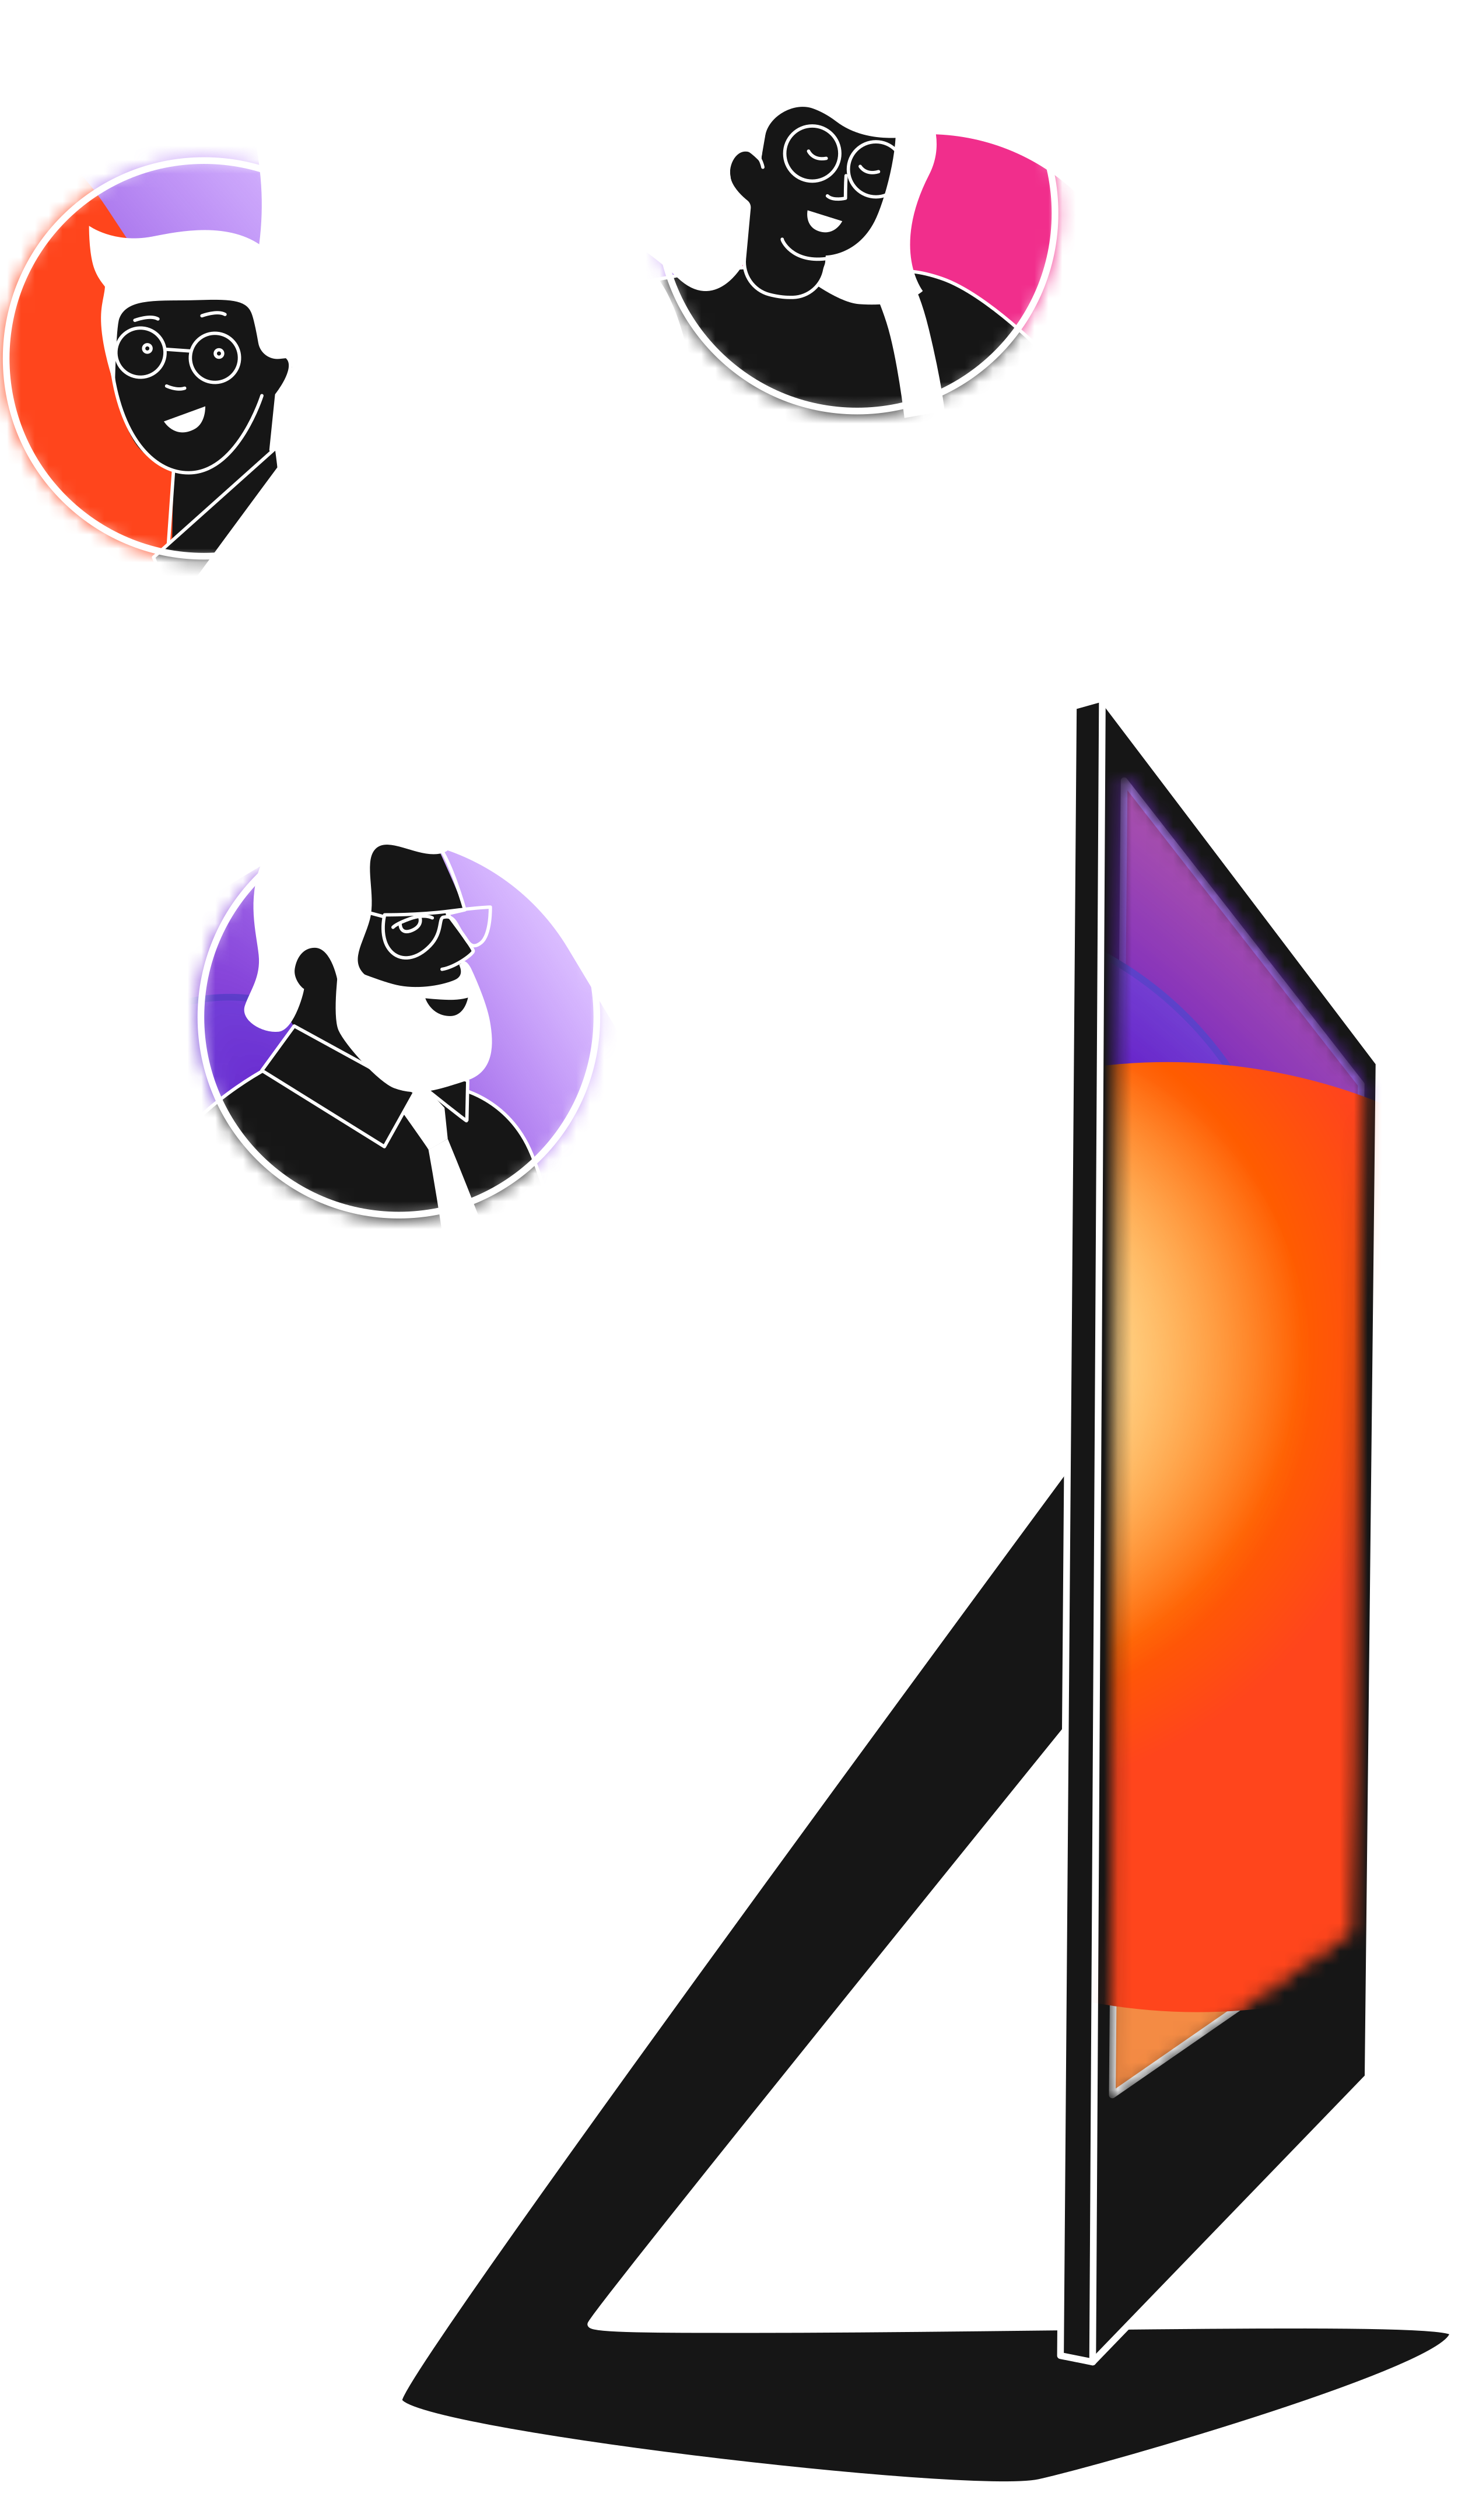 <svg width="105" height="180" viewBox="0 0 105 180" fill="none" xmlns="http://www.w3.org/2000/svg">
<path d="M81.254 99.633C81.254 99.633 28.726 170.588 28.726 172.813C28.726 175.038 69.821 179.862 74.845 178.749C79.87 177.637 104.632 170.466 104.632 167.989C104.632 166.876 74.64 167.74 53.671 167.74C47.393 167.74 42.724 167.74 42.546 167.37C42.369 166.999 80.006 120.536 80.006 120.536L81.254 99.633Z" fill="#161616" stroke="white" stroke-width="0.483" stroke-miterlimit="10" stroke-linecap="round" stroke-linejoin="round"/>
<path d="M99.309 76.549L98.52 149.551L78.688 170.079L76.371 169.616L77.298 50.861L79.385 50.279L99.309 76.549Z" fill="#161616" stroke="white" stroke-width="0.483" stroke-miterlimit="10" stroke-linecap="round" stroke-linejoin="round"/>
<path d="M78.688 170.079L79.385 50.279" stroke="white" stroke-width="0.483" stroke-miterlimit="10" stroke-linecap="round" stroke-linejoin="round"/>
<mask id="mask0_1_11262" style="mask-type:alpha" maskUnits="userSpaceOnUse" x="79" y="55" width="20" height="97">
<path d="M80.104 150.845L97.067 139.11L98.028 78.084L80.958 56.212L80.104 150.845Z" fill="#F48B44" stroke="white" stroke-width="0.483" stroke-miterlimit="10" stroke-linecap="round" stroke-linejoin="round"/>
</mask>
<g mask="url(#mask0_1_11262)">
<path d="M80.104 150.845L97.067 139.11L98.028 78.084L80.958 56.212L80.104 150.845Z" fill="#F48B44" stroke="white" stroke-width="0.483" stroke-miterlimit="10" stroke-linecap="round" stroke-linejoin="round"/>
<g filter="url(#filter0_f_1_11262)">
<path d="M78.585 114.935C91.45 108.586 96.708 92.96 90.358 80.095C84.009 67.23 68.408 61.9 55.543 68.249C42.678 74.599 37.42 90.224 43.77 103.089C50.119 115.954 65.72 121.284 78.585 114.935Z" fill="url(#paint0_radial_1_11262)"/>
<path d="M78.585 114.935C91.45 108.586 96.708 92.96 90.358 80.095C84.009 67.23 68.408 61.9 55.543 68.249C42.678 74.599 37.42 90.224 43.77 103.089C50.119 115.954 65.72 121.284 78.585 114.935Z" stroke="#00E29A" stroke-width="0.483"/>
</g>
<g filter="url(#filter1_f_1_11262)">
<rect width="48.272" height="48.216" rx="24.108" transform="matrix(-0.551 -0.834 -0.834 0.551 102.736 115.531)" fill="url(#paint1_radial_1_11262)"/>
</g>
<g filter="url(#filter2_f_1_11262)">
<path d="M106.788 106.148C119.525 93.014 119.204 72.042 106.07 59.304L104.43 57.714C91.296 44.977 70.324 45.298 57.587 58.431C44.849 71.565 45.171 92.538 58.304 105.275L59.944 106.866C73.078 119.603 94.05 119.281 106.788 106.148Z" fill="url(#paint2_radial_1_11262)"/>
</g>
<g filter="url(#filter3_f_1_11262)">
<rect width="70.225" height="70.143" rx="35.072" transform="matrix(-0.551 -0.834 -0.834 0.551 133.763 120.639)" fill="url(#paint3_radial_1_11262)"/>
</g>
<g filter="url(#filter4_f_1_11262)">
<path d="M59.383 121.026C71.661 126.797 86.314 121.475 92.084 109.197C97.855 96.919 92.601 82.242 80.323 76.472C68.045 70.701 53.392 76.023 47.622 88.301C41.852 100.579 47.105 115.256 59.383 121.026Z" fill="url(#paint4_angular_1_11262)"/>
</g>
</g>
<path d="M52.314 71.317L69.914 66.332" stroke="white" stroke-width="0.483" stroke-miterlimit="10" stroke-linecap="round" stroke-linejoin="round"/>
<path d="M72.938 56.259L35.275 36.547" stroke="white" stroke-width="0.483" stroke-miterlimit="10" stroke-linecap="round" stroke-linejoin="round"/>
<path d="M75.761 46.205L66.465 34.413" stroke="white" stroke-width="0.483" stroke-miterlimit="10" stroke-linecap="round" stroke-linejoin="round"/>
<mask id="mask1_1_11262" style="mask-type:alpha" maskUnits="userSpaceOnUse" x="47" y="0" width="30" height="30">
<circle cx="61.733" cy="15.352" r="14.486" fill="#C4C4C4"/>
</mask>
<g mask="url(#mask1_1_11262)">
<g filter="url(#filter5_f_1_11262)">
<path d="M67.176 33.671C63.425 28.641 56.307 27.605 51.277 31.357L43.657 37.04C38.628 40.792 37.592 47.91 41.343 52.94L46.986 60.505C50.738 65.535 57.856 66.571 62.886 62.82L70.505 57.136C75.535 53.385 76.571 46.266 72.82 41.237L67.176 33.671Z" fill="url(#paint5_radial_1_11262)"/>
<path d="M67.176 33.671C63.425 28.641 56.307 27.605 51.277 31.357L43.657 37.04C38.628 40.792 37.592 47.91 41.343 52.94L46.986 60.505C50.738 65.535 57.856 66.571 62.886 62.82L70.505 57.136C75.535 53.385 76.571 46.266 72.82 41.237L67.176 33.671Z" stroke="#00E29A" stroke-width="0.483"/>
</g>
<g filter="url(#filter6_f_1_11262)">
<rect width="29.882" height="29.847" rx="12.65" transform="matrix(-0.721 0.693 0.693 0.721 67.649 22.685)" fill="url(#paint6_radial_1_11262)"/>
</g>
<g filter="url(#filter7_f_1_11262)">
<path d="M56.045 17.649C49.622 13.37 40.947 15.108 36.669 21.531L28.64 33.582C24.361 40.005 26.099 48.679 32.521 52.958L43.396 60.203C49.819 64.482 58.493 62.744 62.772 56.322L70.801 44.27C75.08 37.847 73.342 29.172 66.919 24.894L56.045 17.649Z" fill="url(#paint7_radial_1_11262)"/>
</g>
<g filter="url(#filter8_f_1_11262)">
<rect width="43.471" height="43.42" rx="15.558" transform="matrix(-0.721 0.693 0.693 0.721 67.275 3.223)" fill="url(#paint8_radial_1_11262)"/>
</g>
<g filter="url(#filter9_f_1_11262)">
<path d="M75.862 48.459C77.996 40.336 73.112 32.014 64.989 29.88C56.867 27.745 48.522 32.591 46.388 40.714C44.254 48.836 49.138 57.158 57.261 59.293C65.383 61.427 73.728 56.581 75.862 48.459Z" fill="url(#paint9_angular_1_11262)"/>
</g>
<path d="M54.387 19.228C54.387 19.228 62.353 20.128 62.983 20.021C63.614 19.917 64.563 18.934 67.823 20.055C71.086 21.178 75.328 25.561 75.328 25.561C75.328 25.561 73.155 28.717 71.294 30.015C69.436 31.313 66.981 32.681 66.981 32.681L48.499 37.38L46.464 32.259C46.464 32.259 43.728 31.907 41.518 30.576C39.308 29.244 37.239 29.067 37.205 28.926C37.171 28.785 38.238 25.678 40.339 23.419C41.819 21.831 43.267 21.248 44.81 20.722C46.352 20.196 47.25 20.171 48.557 19.89C51.124 19.337 54.387 19.228 54.387 19.228Z" fill="#161616" stroke="white" stroke-width="0.241" stroke-miterlimit="10" stroke-linecap="round" stroke-linejoin="round"/>
<path d="M47.386 20.081C47.386 20.081 48.524 21.27 49.453 25.093C50.382 28.916 50.59 30.985 50.59 30.985L47.697 31.502C47.697 31.502 47.18 27.058 46.404 24.63C45.627 22.202 44.698 20.753 44.698 20.753L47.386 20.081Z" fill="white"/>
<path d="M64.924 19.218C64.924 19.218 65.96 19.863 66.889 23.689C67.818 27.512 68.027 29.581 68.027 29.581L65.133 30.097C65.133 30.097 64.616 25.653 63.84 23.225C63.064 20.797 62.135 19.349 62.135 19.349L64.924 19.218Z" fill="white"/>
<path d="M64.616 4.867C64.616 4.867 68.944 8.629 66.908 12.588C64.126 18 66.455 20.95 66.455 20.95C66.455 20.95 65.3 22.148 61.873 21.898C60.179 21.777 57.54 19.621 57.54 19.621C57.54 19.621 57.545 18.57 58.852 18.357C60.255 18.129 61.174 17.903 62.064 16.52C64.766 12.317 64.616 4.867 64.616 4.867Z" fill="white"/>
<path d="M54.829 11.545C54.829 11.545 55.028 7.268 57.32 6.249C59.615 5.23 64.117 6.024 64.456 8.345C64.796 10.666 63.666 14.604 62.984 15.935C61.711 18.427 59.467 18.4 59.467 18.4C59.467 18.4 59.387 20.127 58.906 20.581C58.426 21.034 57.575 21.684 56.102 21.43C54.63 21.175 53.781 20.607 53.667 19.787C53.553 18.965 54.111 15.307 53.946 14.984C53.781 14.662 52.165 13.842 52.422 12.51C52.677 11.178 53.068 10.814 53.793 10.8C54.518 10.785 54.802 11.464 54.802 11.464L54.829 11.545Z" fill="#161616"/>
<path d="M55.134 9.631C55.491 8.278 57.225 7.344 58.542 7.812C59.059 7.996 59.629 8.29 60.228 8.748C62.625 10.585 66.067 9.74 66.067 9.74C66.067 9.74 67.033 7.545 65.628 4.389C64.044 0.828 57.148 -0.319 53.926 2.281C50.484 5.059 51.102 7.375 47.971 9.806C43.587 13.209 43.529 16.074 43.529 16.074C43.529 16.074 46.952 18.226 48.776 19.982C51.529 22.631 53.499 19.063 53.499 19.063L53.977 14.861C53.977 14.861 52.774 13.891 52.619 12.821C52.374 11.133 53.218 10.83 53.582 10.81C53.953 10.791 54.775 11.698 54.775 11.698L55.134 9.631Z" fill="white"/>
<path d="M54.938 12.04C54.938 12.04 54.751 10.895 53.79 10.795C52.83 10.696 52.209 12.044 52.546 13.005C52.786 13.692 53.412 14.257 53.749 14.526C53.887 14.635 53.96 14.807 53.946 14.982L53.608 18.633C53.499 19.812 54.251 20.903 55.394 21.207C55.685 21.284 56.005 21.347 56.352 21.386C56.599 21.413 56.854 21.42 57.101 21.415C58.237 21.386 59.188 20.544 59.394 19.426C59.454 19.096 59.804 18.587 59.469 18.628C57.026 18.926 56.308 17.299 56.332 17.228" stroke="white" stroke-width="0.241" stroke-miterlimit="10" stroke-linecap="round" stroke-linejoin="round"/>
<path d="M60.933 12.649C60.887 13.19 60.887 14.271 60.887 14.271C60.887 14.271 60.004 14.492 59.587 14.104" stroke="white" stroke-width="0.241" stroke-miterlimit="10" stroke-linecap="round" stroke-linejoin="round"/>
<path d="M58.231 10.883C58.231 10.883 58.537 11.582 59.5 11.402" stroke="white" stroke-width="0.241" stroke-miterlimit="10" stroke-linecap="round" stroke-linejoin="round"/>
<path d="M61.948 11.981C61.948 11.981 62.327 12.641 63.268 12.36" stroke="white" stroke-width="0.241" stroke-miterlimit="10" stroke-linecap="round" stroke-linejoin="round"/>
<path d="M58.158 15.141L60.657 15.924C60.657 15.924 60.14 17.004 59.015 16.664C57.906 16.329 58.158 15.141 58.158 15.141Z" fill="white"/>
<path d="M58.496 13.04C59.592 13.04 60.48 12.151 60.48 11.055C60.48 9.959 59.592 9.071 58.496 9.071C57.4 9.071 56.512 9.959 56.512 11.055C56.512 12.151 57.4 13.04 58.496 13.04Z" stroke="white" stroke-width="0.241" stroke-miterlimit="10" stroke-linecap="round" stroke-linejoin="round"/>
<path d="M63.08 14.177C64.176 14.177 65.064 13.289 65.064 12.193C65.064 11.097 64.176 10.209 63.08 10.209C61.984 10.209 61.096 11.097 61.096 12.193C61.096 13.289 61.984 14.177 63.08 14.177Z" stroke="white" stroke-width="0.241" stroke-miterlimit="10" stroke-linecap="round" stroke-linejoin="round"/>
<circle cx="61.733" cy="15.352" r="14.245" stroke="white" stroke-width="0.483"/>
</g>
<mask id="mask2_1_11262" style="mask-type:alpha" maskUnits="userSpaceOnUse" x="0" y="11" width="30" height="30">
<circle cx="14.689" cy="25.806" r="14.486" fill="#C4C4C4"/>
</mask>
<g mask="url(#mask2_1_11262)">
<g filter="url(#filter10_f_1_11262)">
<path d="M-15.089 42.501C-6.296 38.161 -2.686 27.515 -7.026 18.722L-13.601 5.4C-17.941 -3.393 -28.587 -7.003 -37.38 -2.663L-50.608 3.865C-59.401 8.205 -63.011 18.851 -58.672 27.645L-52.097 40.966C-47.757 49.76 -37.111 53.37 -28.317 49.03L-15.089 42.501Z" fill="url(#paint10_radial_1_11262)"/>
<path d="M-15.089 42.501C-6.296 38.161 -2.686 27.515 -7.026 18.722L-13.601 5.4C-17.941 -3.393 -28.587 -7.003 -37.38 -2.663L-50.608 3.865C-59.401 8.205 -63.011 18.851 -58.672 27.645L-52.097 40.966C-47.757 49.76 -37.111 53.37 -28.317 49.03L-15.089 42.501Z" stroke="#00E29A" stroke-width="0.483"/>
</g>
<g filter="url(#filter11_f_1_11262)">
<rect width="46.7" height="46.645" rx="19.769" transform="matrix(-0.551 -0.834 -0.834 0.551 1.661 46.342)" fill="url(#paint11_radial_1_11262)"/>
</g>
<g filter="url(#filter12_f_1_11262)">
<path d="M12.69 29.935C21.086 21.278 20.874 7.453 12.216 -0.944L-4.03 -16.7C-12.687 -25.096 -26.512 -24.884 -34.909 -16.227L-49.126 -1.567C-57.522 7.091 -57.31 20.916 -48.653 29.312L-32.407 45.068C-23.749 53.465 -9.924 53.253 -1.528 44.595L12.69 29.935Z" fill="url(#paint12_radial_1_11262)"/>
</g>
<g filter="url(#filter13_f_1_11262)">
<rect width="67.937" height="67.858" rx="24.314" transform="matrix(-0.551 -0.834 -0.834 0.551 31.678 51.284)" fill="url(#paint13_radial_1_11262)"/>
</g>
<g filter="url(#filter14_f_1_11262)">
<path d="M-40.28 51.659C-28.402 57.242 -14.227 52.093 -8.644 40.215C-3.062 28.337 -8.144 14.138 -20.022 8.556C-31.9 2.973 -46.076 8.121 -51.658 19.999C-57.241 31.877 -52.158 46.077 -40.28 51.659Z" fill="url(#paint14_angular_1_11262)"/>
</g>
<path d="M19.42 33.362C19.39 33.248 19.927 28.438 19.927 28.438C19.927 28.438 21.113 26.887 21.002 26.355C20.889 25.821 20.566 25.087 20.258 24.691C19.949 24.294 19.608 19.548 16.154 19.644C12.7 19.737 8.253 20.099 8.273 21.411C8.292 22.723 7.84 26.22 8.279 27.84C8.718 29.462 9.159 31.703 10.476 32.694C11.794 33.687 12.488 33.922 12.488 33.922L12.371 40.359L19.42 33.362Z" fill="#161616"/>
<path d="M12.499 33.848L12.115 39.303" stroke="white" stroke-width="0.241"/>
<path d="M11.978 40.843C11.978 40.843 10.856 42.034 10.404 44.365C9.951 46.7 7.998 49.849 7.235 52.508C6.471 55.165 5.265 59.986 5.001 62.101C4.737 64.217 4.018 70.339 4.018 70.339C4.018 70.339 7.485 73.526 9.033 75.307C10.58 77.089 11.919 78.568 14.724 79.688C17.529 80.809 19.442 81.52 21.666 81.042C23.892 80.564 26.149 78.818 26.149 78.818C26.149 78.818 26.448 67.187 26.297 62.79C26.145 58.394 26.734 48.4 26.246 45.479C25.758 42.561 24.184 38.699 22.966 37.17C21.748 35.641 21.521 35.569 20.845 35.348C20.17 35.132 11.978 40.843 11.978 40.843Z" fill="white"/>
<path d="M9.992 27.154C10.967 27.223 11.813 26.488 11.882 25.513C11.951 24.538 11.216 23.691 10.241 23.623C9.265 23.554 8.419 24.289 8.35 25.264C8.282 26.239 9.016 27.086 9.992 27.154Z" stroke="white" stroke-width="0.241" stroke-miterlimit="10" stroke-linecap="round" stroke-linejoin="round"/>
<path d="M15.352 27.532C16.327 27.601 17.174 26.866 17.242 25.891C17.311 24.916 16.576 24.069 15.601 24.001C14.626 23.932 13.779 24.667 13.711 25.642C13.642 26.617 14.377 27.464 15.352 27.532Z" stroke="white" stroke-width="0.241" stroke-miterlimit="10" stroke-linecap="round" stroke-linejoin="round"/>
<path d="M11.928 25.149L13.737 25.277" stroke="white" stroke-width="0.241" stroke-miterlimit="10" stroke-linecap="round" stroke-linejoin="round"/>
<path d="M10.592 25.356C10.739 25.366 10.867 25.255 10.877 25.108C10.888 24.961 10.777 24.833 10.63 24.823C10.483 24.813 10.355 24.924 10.345 25.071C10.334 25.218 10.445 25.345 10.592 25.356Z" stroke="white" stroke-width="0.241" stroke-miterlimit="10" stroke-linecap="round" stroke-linejoin="round"/>
<path d="M15.75 25.72C15.898 25.73 16.025 25.619 16.035 25.472C16.046 25.325 15.935 25.197 15.788 25.187C15.641 25.177 15.513 25.288 15.503 25.435C15.492 25.582 15.603 25.709 15.75 25.72Z" stroke="white" stroke-width="0.241" stroke-miterlimit="10" stroke-linecap="round" stroke-linejoin="round"/>
<path d="M11.999 27.796C11.999 27.796 12.726 28.148 13.299 27.951" stroke="white" stroke-width="0.241" stroke-miterlimit="10" stroke-linecap="round" stroke-linejoin="round"/>
<path d="M11.802 30.344L14.785 29.256C14.785 29.256 14.834 30.445 14.022 30.89C12.59 31.672 11.802 30.344 11.802 30.344Z" fill="white"/>
<path d="M9.713 23.063C9.713 23.063 10.816 22.646 11.372 22.966" stroke="white" stroke-width="0.241" stroke-miterlimit="10" stroke-linecap="round" stroke-linejoin="round"/>
<path d="M14.543 22.738C14.543 22.738 15.646 22.321 16.203 22.64" stroke="white" stroke-width="0.241" stroke-miterlimit="10" stroke-linecap="round" stroke-linejoin="round"/>
<path d="M18.86 28.49C18.86 28.49 17.19 33.809 13.808 34.037C11.528 34.19 8.973 32.133 8.134 27.074C7.443 22.908 8.708 20.034 12.817 19.806C16.923 19.577 19.246 21.89 19.458 23.302C19.669 24.715 19.372 25.344 19.372 25.344C19.372 25.344 20.041 24.976 20.734 25.774C21.428 26.572 19.925 28.435 19.925 28.435L19.516 32.394" stroke="white" stroke-width="0.241" stroke-miterlimit="10" stroke-linecap="round" stroke-linejoin="round"/>
<path d="M20.123 25.841C19.393 25.917 18.728 25.416 18.603 24.694C18.483 24.004 18.326 23.195 18.162 22.689C17.832 21.661 16.917 21.515 14.256 21.608C11.595 21.701 9.178 21.375 8.594 22.925C8.343 23.591 8.276 27.842 8.276 27.842C8.276 27.842 7.576 25.906 7.346 24.038C7.115 22.171 7.496 21.543 7.558 20.657C7.563 20.583 6.965 20.059 6.691 19.033C6.391 17.903 6.412 16.259 6.412 16.259C6.412 16.259 8.187 17.562 10.96 17.034C11.304 16.969 11.73 16.881 12.21 16.8C14.602 16.4 18.366 16.143 20.255 19.256C22.238 22.522 20.737 25.777 20.737 25.777L20.123 25.841Z" fill="white"/>
<path d="M20.092 33.695L21.535 35.839C21.535 35.839 19.353 37.238 17.283 39.912C15.215 42.586 11.929 47.465 11.192 49.21C10.457 50.956 9.968 52.066 9.968 52.066C9.968 52.066 11.948 45.421 13.151 42.278C14.354 39.135 20.092 33.695 20.092 33.695Z" fill="white"/>
<path d="M20.092 33.695C20.101 33.573 19.911 32.211 19.911 32.211L11.057 40.129C11.057 40.129 12.66 44.044 12.628 43.919C12.596 43.794 20.092 33.695 20.092 33.695Z" fill="#161616" stroke="white" stroke-width="0.241" stroke-miterlimit="10" stroke-linecap="round" stroke-linejoin="round"/>
<circle cx="14.689" cy="25.806" r="14.245" stroke="white" stroke-width="0.483"/>
</g>
<mask id="mask3_1_11262" style="mask-type:alpha" maskUnits="userSpaceOnUse" x="14" y="58" width="30" height="30">
<circle cx="28.725" cy="73.237" r="14.5" fill="#C4C4C4"/>
</mask>
<g mask="url(#mask3_1_11262)">
<g filter="url(#filter15_f_1_11262)">
<path d="M21.36 109.347C28.618 107.884 33.315 100.815 31.852 93.558L29.636 82.563C28.173 75.306 21.104 70.609 13.847 72.071L2.93 74.272C-4.328 75.735 -9.025 82.804 -7.562 90.061L-5.346 101.056C-3.883 108.313 3.186 113.01 10.443 111.548L21.36 109.347Z" fill="url(#paint15_radial_1_11262)"/>
<path d="M21.36 109.347C28.618 107.884 33.315 100.815 31.852 93.558L29.636 82.563C28.173 75.306 21.104 70.609 13.847 72.071L2.93 74.272C-4.328 75.735 -9.025 82.804 -7.562 90.061L-5.346 101.056C-3.883 108.313 3.186 113.01 10.443 111.548L21.36 109.347Z" stroke="#00E29A" stroke-width="0.483"/>
</g>
<g filter="url(#filter16_f_1_11262)">
<rect width="35.257" height="35.216" rx="14.925" transform="matrix(-0.318 -0.948 -0.948 0.318 32.839 115.396)" fill="url(#paint16_radial_1_11262)"/>
</g>
<g filter="url(#filter17_f_1_11262)">
<path d="M44.066 105.56C51.871 100.87 54.395 90.741 49.705 82.936L40.903 68.291C36.212 60.487 26.084 57.963 18.279 62.653L5.064 70.595C-2.74 75.285 -5.264 85.415 -0.574 93.219L8.228 107.864C12.918 115.668 23.047 118.193 30.852 113.502L44.066 105.56Z" fill="url(#paint17_radial_1_11262)"/>
</g>
<g filter="url(#filter18_f_1_11262)">
<rect width="51.291" height="51.231" rx="18.357" transform="matrix(-0.318 -0.948 -0.948 0.318 53.784 124.818)" fill="url(#paint18_radial_1_11262)"/>
</g>
<g filter="url(#filter19_f_1_11262)">
<path d="M1.205 111.148C8.79 117.523 20.132 116.513 26.507 108.928C32.882 101.342 31.925 89.996 24.339 83.621C16.754 77.246 5.412 78.256 -0.963 85.841C-7.338 93.427 -6.381 104.773 1.205 111.148Z" fill="url(#paint19_angular_1_11262)"/>
</g>
<path d="M31.233 60.393C31.233 60.393 32.833 63.833 33.112 64.673C33.391 65.513 33.391 65.513 33.391 65.513L32.218 65.803L34.082 68.487C34.082 68.487 33.272 69.113 33.351 69.592C33.432 70.072 31.831 75.31 28.592 77.431C25.352 79.549 21.194 74.311 20.793 73.233C20.392 72.152 20.073 67.953 20.834 65.713C21.595 63.473 24.594 59.955 24.594 59.955L31.233 60.393Z" fill="#161616"/>
<path d="M32.489 78.26C32.489 78.26 36.067 78.706 37.958 82.385C39.849 86.063 42.679 99.688 42.679 99.688L43.318 100.525C43.318 100.525 41.178 102.619 41.566 104.978C41.953 107.337 42.462 107.993 42.462 107.993L39.716 107.516L37.966 113.404C37.966 113.404 38.435 114.656 38.017 115.227C37.6 115.799 34.995 118.042 29.212 116.425C23.429 114.808 20.874 113.61 20.874 113.61L21.812 122.156C21.812 122.156 22.54 122.676 22.54 123.093C22.54 123.51 22.852 126.793 22.852 126.793C22.852 126.793 21.549 127.731 19.1 128.199C16.652 128.668 15.766 128.668 15.766 128.668C15.766 128.668 13.943 124.656 13.786 124.136C13.629 123.616 12.691 120.385 12.171 118.719C11.651 117.05 8.471 105.901 8.526 99.807C8.577 93.71 8.005 88.658 11.443 83.758C14.883 78.861 20.04 76.515 20.04 76.515L29.775 78.736L32.489 78.26Z" fill="#161616" stroke="white" stroke-width="0.242" stroke-linecap="round" stroke-linejoin="round"/>
<path d="M32.012 79.768L32.245 82C32.245 82 30.856 82.843 30.856 82.78C30.856 82.718 28.334 79.18 28.334 79.18L30.707 78.357L32.012 79.768Z" fill="white"/>
<path d="M32.243 82C32.243 82 36.417 92.03 37.709 96.854C39.001 101.678 40.607 111.616 40.358 112.51C40.109 113.404 36.558 117.695 36.558 117.695C36.558 117.695 32.608 112.711 32.362 112.364C32.113 112.017 32.839 102.721 32.79 97.851C32.741 92.981 30.856 82.783 30.856 82.783L32.243 82Z" fill="white"/>
<path d="M31.834 69.793C32.776 69.646 34.057 68.704 34.082 68.487C34.106 68.27 32.218 65.803 32.218 65.803L33.475 65.513C33.475 65.513 32.489 62.013 31.536 60.84" stroke="white" stroke-width="0.242" stroke-linecap="round" stroke-linejoin="round"/>
<path d="M31.132 66.092C31.132 66.092 30.601 65.778 29.561 66.141C28.521 66.504 28.304 66.769 28.304 66.769" stroke="white" stroke-width="0.242" stroke-linecap="round" stroke-linejoin="round"/>
<path d="M30.213 65.995C30.213 65.995 30.528 66.623 29.683 66.986C28.835 67.349 28.818 66.574 28.818 66.574" stroke="white" stroke-width="0.242" stroke-linecap="round" stroke-linejoin="round"/>
<path d="M32.559 60.358C32.678 60.751 32.462 61.615 30.961 61.496C29.46 61.374 27.743 60.239 26.971 61.206C26.197 62.173 27.096 64.47 26.635 66.212C26.175 67.953 25.032 69.294 26.467 70.34C27.044 70.762 24.328 70.705 24.328 70.705C24.328 70.705 23.905 68.243 22.664 68.243C21.817 68.243 21.351 68.982 21.229 69.757C21.107 70.532 21.817 71.217 21.89 71.193C21.963 71.168 21.24 74.167 20.056 74.289C18.869 74.411 17.274 73.465 17.637 72.403C18 71.339 18.799 70.348 18.628 68.752C18.458 67.157 17.781 64.833 18.799 62.222C19.818 59.611 20.663 58.183 22.523 57.674C24.387 57.164 26.901 57.771 26.901 57.771C26.901 57.771 28.087 57.262 29.442 57.722C30.796 58.183 32.05 58.665 32.559 60.358Z" fill="white"/>
<path d="M21.188 73.877L29.875 78.634L27.681 82.564L18.856 77.079L21.188 73.877Z" fill="#161616" stroke="white" stroke-width="0.242" stroke-linecap="round" stroke-linejoin="round"/>
<path d="M32.167 77.089C32.145 77.216 30.81 78.525 30.81 78.525C30.81 78.525 33.621 80.776 33.621 80.713C33.621 80.651 33.684 77.829 33.684 77.829L32.167 77.089Z" fill="#161616" stroke="white" stroke-width="0.242" stroke-linecap="round" stroke-linejoin="round"/>
<path d="M33.963 69.816C33.963 69.816 33.619 69.009 33.226 69.242C33.074 69.331 33.342 69.342 33.072 69.44C33.02 69.459 33.554 70.228 32.719 70.572C31.636 71.016 29.932 71.236 28.553 70.921C27.175 70.607 24.407 69.431 24.407 69.431C24.407 69.431 23.897 73.107 24.382 74.196C24.867 75.285 27.286 77.939 28.377 78.348C30.1 78.993 31.59 78.454 33.621 77.801C35.653 77.148 35.555 75.093 35.29 73.568C35.027 72.04 33.963 69.816 33.963 69.816Z" fill="white"/>
<path d="M33.703 71.832C33.703 71.832 33.178 72.011 32.338 71.994C31.487 71.978 30.631 71.88 30.631 71.88C30.631 71.88 31.03 73.143 32.398 73.162C33.489 73.175 33.703 71.832 33.703 71.832Z" fill="#161616"/>
<path d="M27.7 65.872C27.7 65.872 30.128 65.896 32.34 65.609C34.553 65.323 35.312 65.315 35.312 65.315C35.312 65.315 35.364 67.318 34.634 67.888C33.905 68.458 33.686 67.752 33.28 67.211C32.874 66.669 32.738 65.872 31.977 66.038C31.546 66.038 31.933 67.106 30.966 68.102C29.999 69.098 28.93 69.201 28.259 68.6C27.227 67.676 27.7 65.872 27.7 65.872Z" stroke="white" stroke-width="0.242" stroke-miterlimit="10" stroke-linecap="round" stroke-linejoin="round"/>
<path d="M27.592 65.992L23.529 64.909" stroke="white" stroke-width="0.242" stroke-miterlimit="10" stroke-linecap="round" stroke-linejoin="round"/>
<circle cx="28.725" cy="73.237" r="14.258" stroke="white" stroke-width="0.483"/>
</g>
<defs>
<filter id="filter0_f_1_11262" x="24.391" y="48.885" width="85.347" height="85.415" filterUnits="userSpaceOnUse" color-interpolation-filters="sRGB">
<feFlood flood-opacity="0" result="BackgroundImageFix"/>
<feBlend mode="normal" in="SourceGraphic" in2="BackgroundImageFix" result="shape"/>
<feGaussianBlur stdDeviation="8.222" result="effect1_foregroundBlur_1_11262"/>
</filter>
<filter id="filter1_f_1_11262" x="29.387" y="68.73" width="79.864" height="79.887" filterUnits="userSpaceOnUse" color-interpolation-filters="sRGB">
<feFlood flood-opacity="0" result="BackgroundImageFix"/>
<feBlend mode="normal" in="SourceGraphic" in2="BackgroundImageFix" result="shape"/>
<feGaussianBlur stdDeviation="7.908" result="effect1_foregroundBlur_1_11262"/>
</filter>
<filter id="filter2_f_1_11262" x="30.182" y="30.309" width="104.011" height="103.961" filterUnits="userSpaceOnUse" color-interpolation-filters="sRGB">
<feFlood flood-opacity="0" result="BackgroundImageFix"/>
<feBlend mode="normal" in="SourceGraphic" in2="BackgroundImageFix" result="shape"/>
<feGaussianBlur stdDeviation="9.029" result="effect1_foregroundBlur_1_11262"/>
</filter>
<filter id="filter3_f_1_11262" x="30.613" y="56.111" width="109.071" height="109.104" filterUnits="userSpaceOnUse" color-interpolation-filters="sRGB">
<feFlood flood-opacity="0" result="BackgroundImageFix"/>
<feBlend mode="normal" in="SourceGraphic" in2="BackgroundImageFix" result="shape"/>
<feGaussianBlur stdDeviation="9.726" result="effect1_foregroundBlur_1_11262"/>
</filter>
<filter id="filter4_f_1_11262" x="24.737" y="53.599" width="90.232" height="90.3" filterUnits="userSpaceOnUse" color-interpolation-filters="sRGB">
<feFlood flood-opacity="0" result="BackgroundImageFix"/>
<feBlend mode="normal" in="SourceGraphic" in2="BackgroundImageFix" result="shape"/>
<feGaussianBlur stdDeviation="10.271" result="effect1_foregroundBlur_1_11262"/>
</filter>
<filter id="filter5_f_1_11262" x="32.484" y="22.498" width="49.194" height="49.18" filterUnits="userSpaceOnUse" color-interpolation-filters="sRGB">
<feFlood flood-opacity="0" result="BackgroundImageFix"/>
<feBlend mode="normal" in="SourceGraphic" in2="BackgroundImageFix" result="shape"/>
<feGaussianBlur stdDeviation="3.181" result="effect1_foregroundBlur_1_11262"/>
</filter>
<filter id="filter6_f_1_11262" x="45.23" y="21.802" width="43.993" height="43.992" filterUnits="userSpaceOnUse" color-interpolation-filters="sRGB">
<feFlood flood-opacity="0" result="BackgroundImageFix"/>
<feBlend mode="normal" in="SourceGraphic" in2="BackgroundImageFix" result="shape"/>
<feGaussianBlur stdDeviation="3.06" result="effect1_foregroundBlur_1_11262"/>
</filter>
<filter id="filter7_f_1_11262" x="19.307" y="8.317" width="60.826" height="61.219" filterUnits="userSpaceOnUse" color-interpolation-filters="sRGB">
<feFlood flood-opacity="0" result="BackgroundImageFix"/>
<feBlend mode="normal" in="SourceGraphic" in2="BackgroundImageFix" result="shape"/>
<feGaussianBlur stdDeviation="3.493" result="effect1_foregroundBlur_1_11262"/>
</filter>
<filter id="filter8_f_1_11262" x="34.86" y="2.137" width="63.602" height="63.601" filterUnits="userSpaceOnUse" color-interpolation-filters="sRGB">
<feFlood flood-opacity="0" result="BackgroundImageFix"/>
<feBlend mode="normal" in="SourceGraphic" in2="BackgroundImageFix" result="shape"/>
<feGaussianBlur stdDeviation="3.763" result="effect1_foregroundBlur_1_11262"/>
</filter>
<filter id="filter9_f_1_11262" x="37.939" y="21.428" width="46.372" height="46.316" filterUnits="userSpaceOnUse" color-interpolation-filters="sRGB">
<feFlood flood-opacity="0" result="BackgroundImageFix"/>
<feBlend mode="normal" in="SourceGraphic" in2="BackgroundImageFix" result="shape"/>
<feGaussianBlur stdDeviation="3.974" result="effect1_foregroundBlur_1_11262"/>
</filter>
<filter id="filter10_f_1_11262" x="-70.694" y="-14.685" width="75.689" height="75.737" filterUnits="userSpaceOnUse" color-interpolation-filters="sRGB">
<feFlood flood-opacity="0" result="BackgroundImageFix"/>
<feBlend mode="normal" in="SourceGraphic" in2="BackgroundImageFix" result="shape"/>
<feGaussianBlur stdDeviation="4.971" result="effect1_foregroundBlur_1_11262"/>
</filter>
<filter id="filter11_f_1_11262" x="-64.94" y="5.427" width="68.546" height="68.562" filterUnits="userSpaceOnUse" color-interpolation-filters="sRGB">
<feFlood flood-opacity="0" result="BackgroundImageFix"/>
<feBlend mode="normal" in="SourceGraphic" in2="BackgroundImageFix" result="shape"/>
<feGaussianBlur stdDeviation="4.782" result="effect1_foregroundBlur_1_11262"/>
</filter>
<filter id="filter12_f_1_11262" x="-66.206" y="-33.779" width="95.975" height="95.928" filterUnits="userSpaceOnUse" color-interpolation-filters="sRGB">
<feFlood flood-opacity="0" result="BackgroundImageFix"/>
<feBlend mode="normal" in="SourceGraphic" in2="BackgroundImageFix" result="shape"/>
<feGaussianBlur stdDeviation="5.459" result="effect1_foregroundBlur_1_11262"/>
</filter>
<filter id="filter13_f_1_11262" x="-64.775" y="-7.801" width="98.843" height="98.867" filterUnits="userSpaceOnUse" color-interpolation-filters="sRGB">
<feFlood flood-opacity="0" result="BackgroundImageFix"/>
<feBlend mode="normal" in="SourceGraphic" in2="BackgroundImageFix" result="shape"/>
<feGaussianBlur stdDeviation="5.881" result="effect1_foregroundBlur_1_11262"/>
</filter>
<filter id="filter14_f_1_11262" x="-66.346" y="-6.119" width="72.388" height="72.454" filterUnits="userSpaceOnUse" color-interpolation-filters="sRGB">
<feFlood flood-opacity="0" result="BackgroundImageFix"/>
<feBlend mode="normal" in="SourceGraphic" in2="BackgroundImageFix" result="shape"/>
<feGaussianBlur stdDeviation="6.21" result="effect1_foregroundBlur_1_11262"/>
</filter>
<filter id="filter15_f_1_11262" x="-15.577" y="64.056" width="55.445" height="55.507" filterUnits="userSpaceOnUse" color-interpolation-filters="sRGB">
<feFlood flood-opacity="0" result="BackgroundImageFix"/>
<feBlend mode="normal" in="SourceGraphic" in2="BackgroundImageFix" result="shape"/>
<feGaussianBlur stdDeviation="3.753" result="effect1_foregroundBlur_1_11262"/>
</filter>
<filter id="filter16_f_1_11262" x="-15.019" y="78.724" width="51.107" height="51.133" filterUnits="userSpaceOnUse" color-interpolation-filters="sRGB">
<feFlood flood-opacity="0" result="BackgroundImageFix"/>
<feBlend mode="normal" in="SourceGraphic" in2="BackgroundImageFix" result="shape"/>
<feGaussianBlur stdDeviation="3.61" result="effect1_foregroundBlur_1_11262"/>
</filter>
<filter id="filter17_f_1_11262" x="-11.175" y="52.052" width="71.481" height="72.052" filterUnits="userSpaceOnUse" color-interpolation-filters="sRGB">
<feFlood flood-opacity="0" result="BackgroundImageFix"/>
<feBlend mode="normal" in="SourceGraphic" in2="BackgroundImageFix" result="shape"/>
<feGaussianBlur stdDeviation="4.122" result="effect1_foregroundBlur_1_11262"/>
</filter>
<filter id="filter18_f_1_11262" x="-15.108" y="72.2" width="72.888" height="72.925" filterUnits="userSpaceOnUse" color-interpolation-filters="sRGB">
<feFlood flood-opacity="0" result="BackgroundImageFix"/>
<feBlend mode="normal" in="SourceGraphic" in2="BackgroundImageFix" result="shape"/>
<feGaussianBlur stdDeviation="4.44" result="effect1_foregroundBlur_1_11262"/>
</filter>
<filter id="filter19_f_1_11262" x="-14.557" y="70.049" width="54.658" height="54.672" filterUnits="userSpaceOnUse" color-interpolation-filters="sRGB">
<feFlood flood-opacity="0" result="BackgroundImageFix"/>
<feBlend mode="normal" in="SourceGraphic" in2="BackgroundImageFix" result="shape"/>
<feGaussianBlur stdDeviation="4.689" result="effect1_foregroundBlur_1_11262"/>
</filter>
<radialGradient id="paint0_radial_1_11262" cx="0" cy="0" r="1" gradientUnits="userSpaceOnUse" gradientTransform="translate(72.582 101.658) rotate(154.331) scale(113.097 113.333)">
<stop stop-color="#5AE9FD"/>
<stop offset="1" stop-color="#5AE9FD" stop-opacity="0"/>
</radialGradient>
<radialGradient id="paint1_radial_1_11262" cx="0" cy="0" r="1" gradientUnits="userSpaceOnUse" gradientTransform="translate(24.136 24.108) rotate(90) scale(24.108 24.136)">
<stop stop-color="#38FF70"/>
<stop offset="1" stop-color="#4AE074" stop-opacity="0.65"/>
</radialGradient>
<radialGradient id="paint2_radial_1_11262" cx="0" cy="0" r="1" gradientUnits="userSpaceOnUse" gradientTransform="translate(82.187 82.29) rotate(134.122) scale(33.127 108.972)">
<stop stop-color="#6012C3"/>
<stop offset="1" stop-color="#9949FF" stop-opacity="0.37"/>
</radialGradient>
<radialGradient id="paint3_radial_1_11262" cx="0" cy="0" r="1" gradientUnits="userSpaceOnUse" gradientTransform="translate(55.931 40.977) rotate(151.133) scale(33.13 33.169)">
<stop stop-color="#FFF9C5"/>
<stop offset="0.755" stop-color="#FF5C00"/>
<stop offset="1" stop-color="#FF451C"/>
</radialGradient>
<radialGradient id="paint4_angular_1_11262" cx="0" cy="0" r="1" gradientUnits="userSpaceOnUse" gradientTransform="translate(69.853 98.749) rotate(-154.827) scale(24.564 24.881)">
<stop stop-color="#FFF5CF"/>
<stop offset="1" stop-color="#FFD84B" stop-opacity="0"/>
</radialGradient>
<radialGradient id="paint5_radial_1_11262" cx="0" cy="0" r="1" gradientUnits="userSpaceOnUse" gradientTransform="translate(62.589 42.599) rotate(53.881) scale(70.01 70.156)">
<stop stop-color="#5AE9FD"/>
<stop offset="1" stop-color="#5AE9FD" stop-opacity="0"/>
</radialGradient>
<radialGradient id="paint6_radial_1_11262" cx="0" cy="0" r="1" gradientUnits="userSpaceOnUse" gradientTransform="translate(14.941 14.924) rotate(90) scale(14.924 14.941)">
<stop stop-color="#38FF70"/>
<stop offset="1" stop-color="#4AE074" stop-opacity="0.65"/>
</radialGradient>
<radialGradient id="paint7_radial_1_11262" cx="0" cy="0" r="1" gradientUnits="userSpaceOnUse" gradientTransform="translate(49.72 38.926) rotate(33.672) scale(20.507 67.457)">
<stop stop-color="#6012C3"/>
<stop offset="1" stop-color="#9949FF" stop-opacity="0.37"/>
</radialGradient>
<radialGradient id="paint8_radial_1_11262" cx="0" cy="0" r="1" gradientUnits="userSpaceOnUse" gradientTransform="translate(34.623 25.366) rotate(151.133) scale(20.508 20.532)">
<stop stop-color="#FFF9C5"/>
<stop offset="0.812" stop-color="#FF5C00"/>
<stop offset="1" stop-color="#F12E8C"/>
</radialGradient>
<radialGradient id="paint9_angular_1_11262" cx="0" cy="0" r="1" gradientUnits="userSpaceOnUse" gradientTransform="translate(61.125 44.586) rotate(104.723) scale(15.206 15.402)">
<stop stop-color="#FFF5CF"/>
<stop offset="1" stop-color="#FFD84B" stop-opacity="0"/>
</radialGradient>
<radialGradient id="paint10_radial_1_11262" cx="0" cy="0" r="1" gradientUnits="userSpaceOnUse" gradientTransform="translate(-27.511 32.921) rotate(154.331) scale(109.413 109.641)">
<stop stop-color="#5AE9FD"/>
<stop offset="1" stop-color="#5AE9FD" stop-opacity="0"/>
</radialGradient>
<radialGradient id="paint11_radial_1_11262" cx="0" cy="0" r="1" gradientUnits="userSpaceOnUse" gradientTransform="translate(23.35 23.323) rotate(90) scale(23.323 23.35)">
<stop stop-color="#38FF70"/>
<stop offset="1" stop-color="#4AE074" stop-opacity="0.65"/>
</radialGradient>
<radialGradient id="paint12_radial_1_11262" cx="0" cy="0" r="1" gradientUnits="userSpaceOnUse" gradientTransform="translate(-18.218 14.184) rotate(134.122) scale(32.048 105.422)">
<stop stop-color="#6012C3"/>
<stop offset="1" stop-color="#9949FF" stop-opacity="0.37"/>
</radialGradient>
<radialGradient id="paint13_radial_1_11262" cx="0" cy="0" r="1" gradientUnits="userSpaceOnUse" gradientTransform="translate(54.109 39.643) rotate(151.133) scale(32.051 32.088)">
<stop stop-color="#FFF9C5"/>
<stop offset="0.755" stop-color="#FF5C00"/>
<stop offset="1" stop-color="#FF451C"/>
</radialGradient>
<radialGradient id="paint14_angular_1_11262" cx="0" cy="0" r="1" gradientUnits="userSpaceOnUse" gradientTransform="translate(-30.151 30.107) rotate(-154.827) scale(23.764 24.071)">
<stop stop-color="#FFF5CF"/>
<stop offset="1" stop-color="#FFD84B" stop-opacity="0"/>
</radialGradient>
<radialGradient id="paint15_radial_1_11262" cx="0" cy="0" r="1" gradientUnits="userSpaceOnUse" gradientTransform="translate(14.153 99.949) rotate(169.203) scale(82.605 82.777)">
<stop stop-color="#5AE9FD"/>
<stop offset="1" stop-color="#5AE9FD" stop-opacity="0"/>
</radialGradient>
<radialGradient id="paint16_radial_1_11262" cx="0" cy="0" r="1" gradientUnits="userSpaceOnUse" gradientTransform="translate(17.629 17.608) rotate(90) scale(17.608 17.629)">
<stop stop-color="#38FF70"/>
<stop offset="1" stop-color="#4AE074" stop-opacity="0.65"/>
</radialGradient>
<radialGradient id="paint17_radial_1_11262" cx="0" cy="0" r="1" gradientUnits="userSpaceOnUse" gradientTransform="translate(24.565 88.078) rotate(148.994) scale(24.196 79.592)">
<stop stop-color="#6012C3"/>
<stop offset="1" stop-color="#9949FF" stop-opacity="0.37"/>
</radialGradient>
<radialGradient id="paint18_radial_1_11262" cx="0" cy="0" r="1" gradientUnits="userSpaceOnUse" gradientTransform="translate(40.851 29.929) rotate(151.133) scale(24.198 24.226)">
<stop stop-color="#FFF9C5"/>
<stop offset="0.755" stop-color="#FF5C00"/>
<stop offset="1" stop-color="#FF451C"/>
</radialGradient>
<radialGradient id="paint19_angular_1_11262" cx="0" cy="0" r="1" gradientUnits="userSpaceOnUse" gradientTransform="translate(12.772 97.385) rotate(-139.955) scale(17.941 18.173)">
<stop stop-color="#FFF5CF"/>
<stop offset="1" stop-color="#FFD84B" stop-opacity="0"/>
</radialGradient>
</defs>
</svg>
